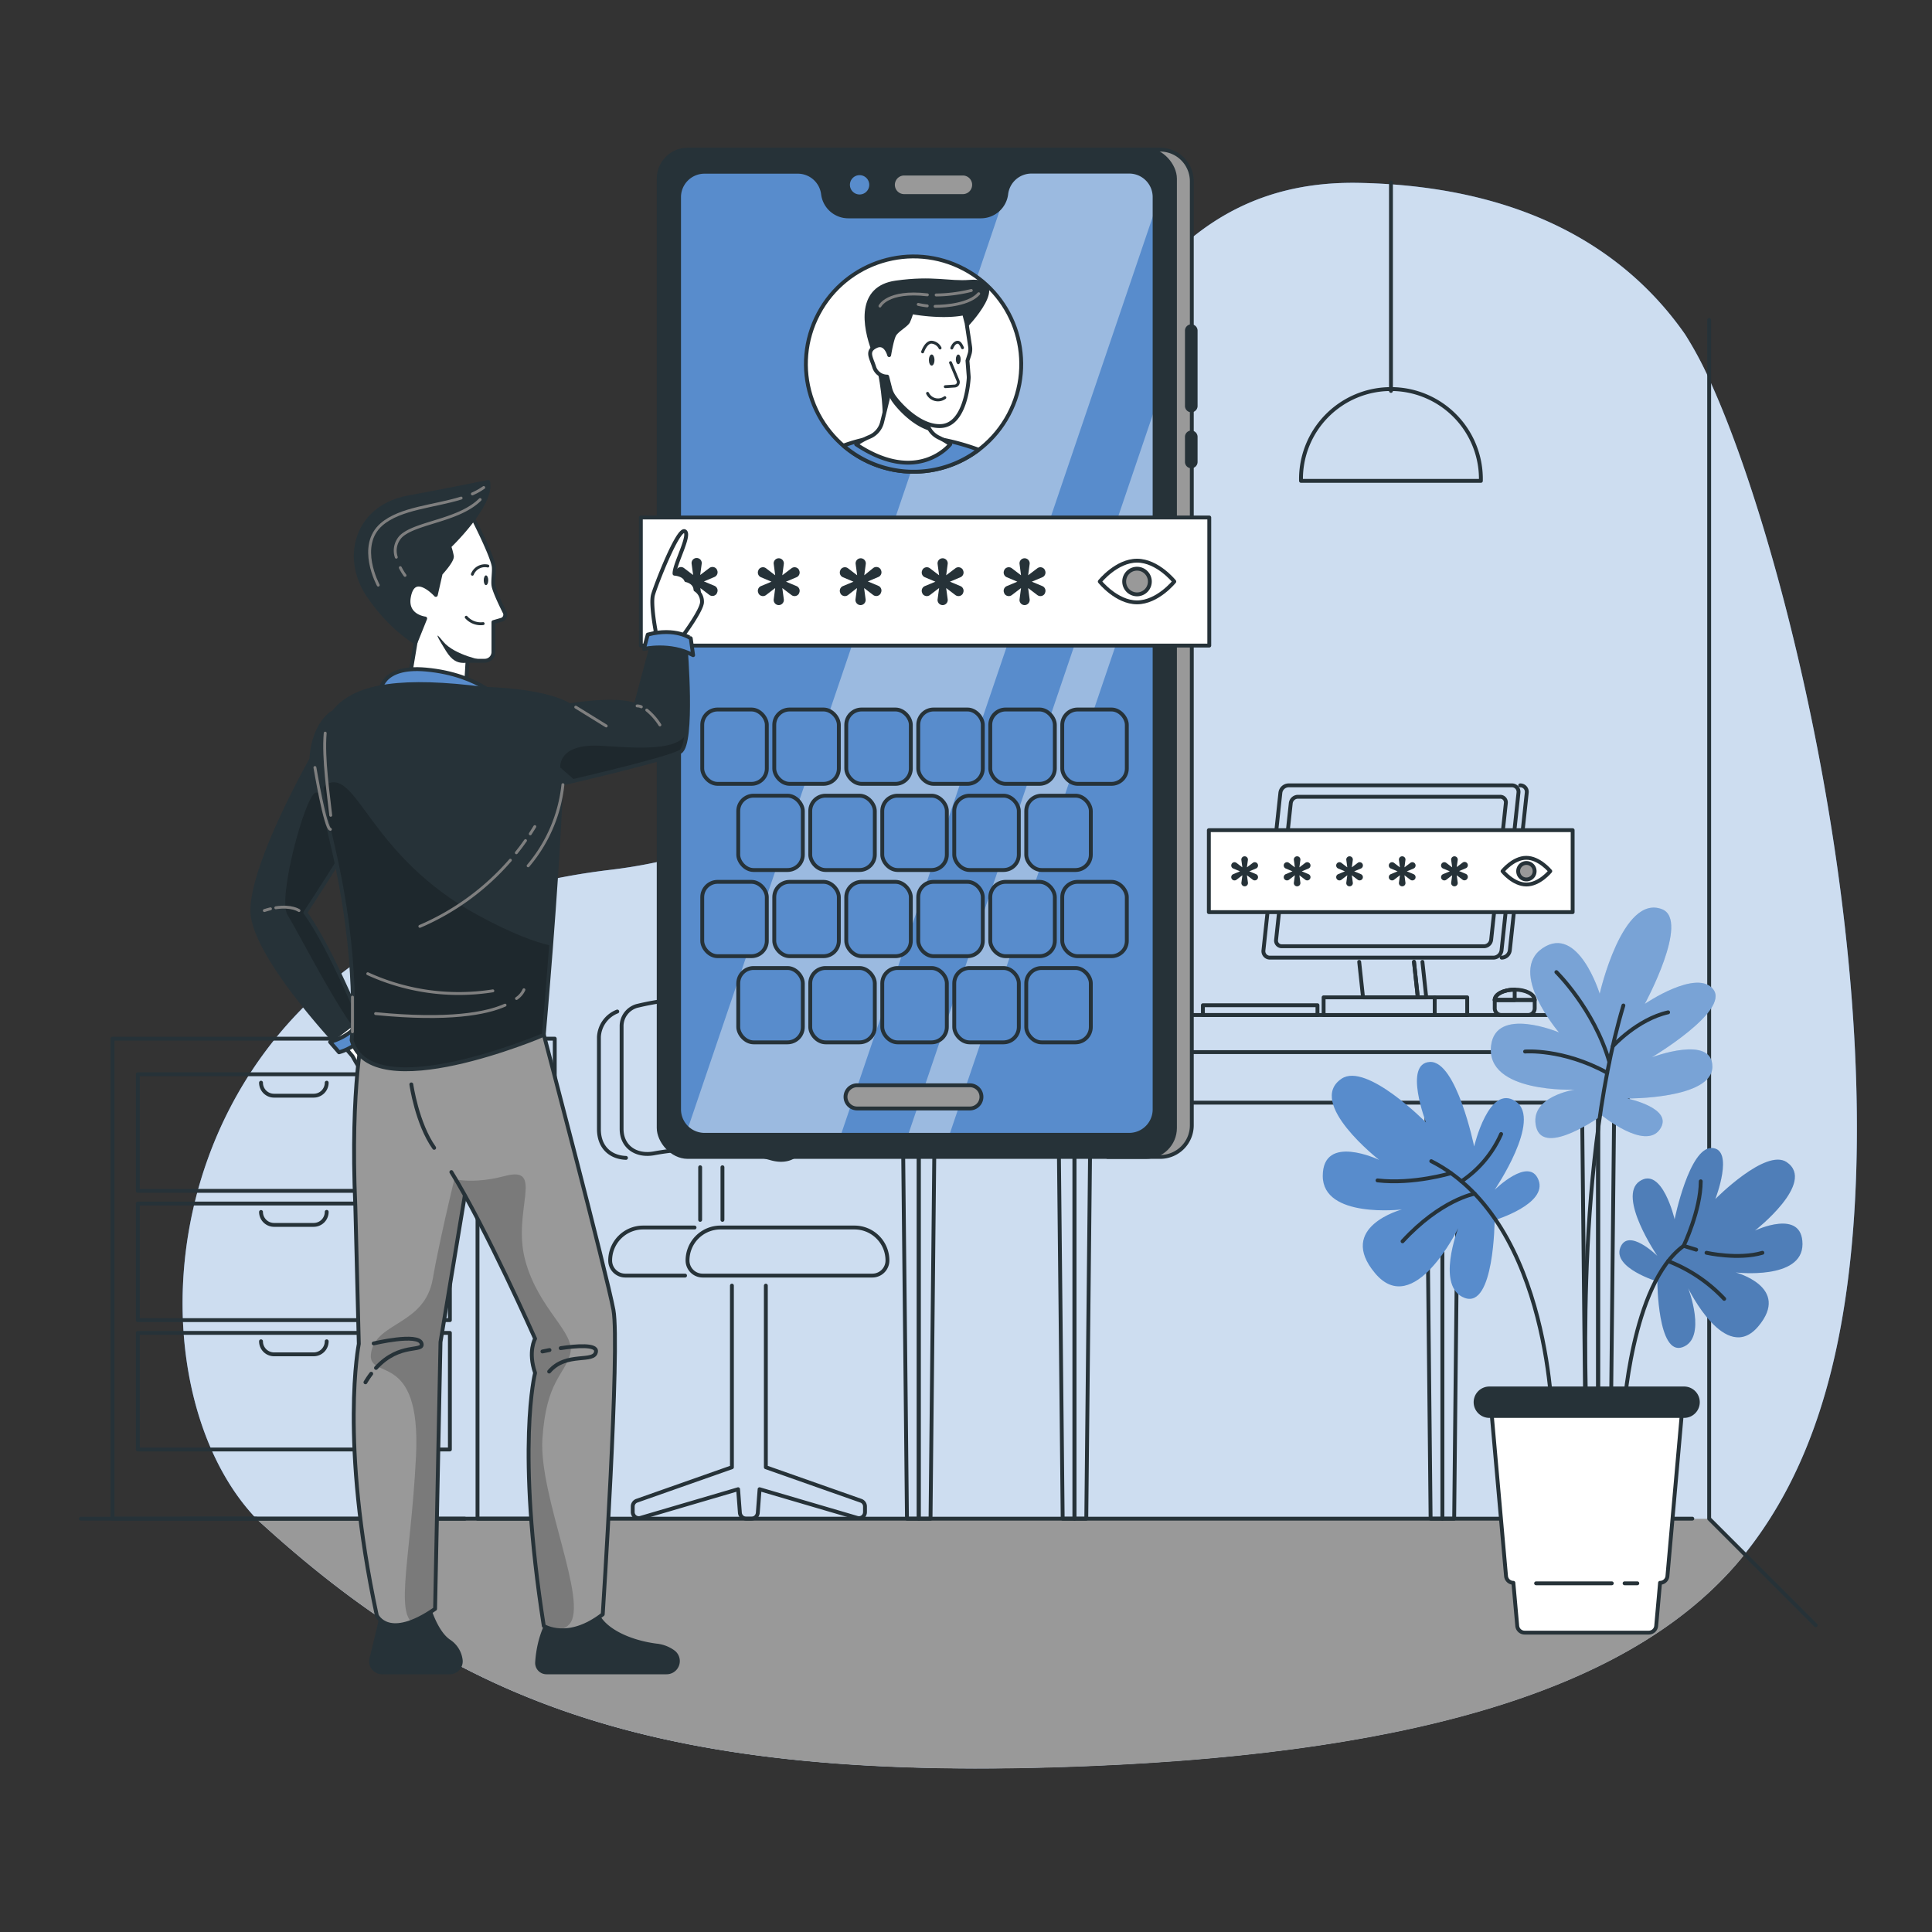 <svg xmlns="http://www.w3.org/2000/svg" xmlns:xlink="http://www.w3.org/1999/xlink" viewBox="0 0 500 500"><rect x="0" y="0" width="500" height="500" fill="#333333" stroke="none"/><defs><clipPath id="freepik--clip-path--inject-137"><path d="M436.91,333.41s9.66,19.95,18.15,9.83-5.86-13.93-5.86-13.93,17.28,2.05,17.28-7.32-12.3-3.52-12.3-3.52,16-12.46,8.2-17.72c-5.42-3.65-18.45,9.56-18.45,9.56s5-12.92-.87-13.21-9.67,18.45-9.67,18.45-3.22-13.82-9.07-9.84,4.6,19.32,4.6,19.32-7.53-7.44-9.58-2.16,9.58,8.78,9.58,8.78.08,19.32,6.52,17S436.91,333.41,436.91,333.41Z" style="fill:#588CCC"></path></clipPath><clipPath id="freepik--clip-path-2--inject-137"><path d="M407.55,282s-23.11,1-21.66-11.38c1.21-10.34,17.57-3.43,17.57-3.43s-13.42-15.65-4.2-21.83S414,257.18,414,257.18s5.88-26,16.19-21.85c7.18,2.92-4.51,24.47-4.51,24.47s13.59-9.27,17.75-3.7-15.94,17.53-15.94,17.53,15.72-5.95,15.67,2.44-22.05,8.22-22.05,8.22,12.29,2.51,8.45,8-15-3.63-15-3.63-15.05,10.89-17,3S407.55,282,407.55,282Z" style="fill:#588CCC"></path></clipPath><clipPath id="freepik--clip-path-3--inject-137"><path d="M260.41,50.2h0A6.59,6.59,0,0,1,253.88,56H219.54A6.58,6.58,0,0,1,213,50.2h0a6.58,6.58,0,0,0-6.53-5.75H182.32A6.58,6.58,0,0,0,175.74,51V287.11a6.59,6.59,0,0,0,6.58,6.58H292.23a6.58,6.58,0,0,0,6.58-6.58V51a6.57,6.57,0,0,0-6.58-6.58H266.94A6.58,6.58,0,0,0,260.41,50.2Z" style="fill:#588CCC;stroke:#263238;stroke-linecap:round;stroke-linejoin:round"></path></clipPath><clipPath id="freepik--clip-path-4--inject-137"><path d="M228.28,109.29,230.81,99l7,2.12,2.11,8.38a5.64,5.64,0,0,0,3,3.72,17.76,17.76,0,0,1,3,1.77s-8.34,10.69-24.35,0a16.36,16.36,0,0,1,3.42-1.91A5.52,5.52,0,0,0,228.28,109.29Z" style="fill:#fff;stroke:#263238;stroke-linecap:round;stroke-linejoin:round"></path></clipPath><clipPath id="freepik--clip-path-5--inject-137"><path d="M94.09,211.42c2-4.86-2.89-19.56-5.08-25.59a2.27,2.27,0,0,0-3.65-.91c-2,1.77-4.39,5.21-4.79,11.59,0,0-15.26,26.87-15.26,39.13,0,11.49,22.72,35.42,22.72,35.42a10.61,10.61,0,0,0,6.06-4.86s-8.49-21-15.08-30C79,236.21,91.84,216.8,94.09,211.42Z" style="fill:#263238;stroke:#263238;stroke-linecap:round;stroke-linejoin:round"></path></clipPath><clipPath id="freepik--clip-path-6--inject-137"><path d="M94.09,266.2s-3.52,14.56-2.13,46l.9,35.6s-5.06,25,4.65,70.26c0,0,3,6.7,15.09-1.68L114,347.33l12.65-76.27Z" style="fill:#999;stroke:#263238;stroke-linecap:round;stroke-linejoin:round"></path></clipPath><clipPath id="freepik--clip-path-7--inject-137"><path d="M116.81,303.33c9,14.53,21.67,43.12,21.67,43.12s-1.91,3.31,0,8.86c0,0-5,19.31,2.25,65.48,0,0,6.24,4,15.26-3,0,0,4.5-69.4,2.77-78.76s-18-71.18-18-71.18H105" style="fill:#999;stroke:#263238;stroke-linecap:round;stroke-linejoin:round"></path></clipPath><clipPath id="freepik--clip-path-8--inject-137"><path d="M121.55,177.83c8.93,1,24.5,3.15,23.57,27.16s-4.39,62.84-4.39,62.84S96.07,286.91,91,269.21c0,0,2.32-20-5.08-51.13S81.87,173.5,121.55,177.83Z" style="fill:#263238;stroke:#263238;stroke-linecap:round;stroke-linejoin:round"></path></clipPath><clipPath id="freepik--clip-path-9--inject-137"><path d="M125,178.27s15.47.1,22.4,4.26c0,0,12.25-2.08,17.11,0l4.39-16.41s5.78-2.78,8.55,1.38c0,0,2.08,25-1.38,27.05s-30.94,8.32-30.94,8.32S127.58,197.59,125,178.27Z" style="fill:#263238;stroke:#263238;stroke-linecap:round;stroke-linejoin:round"></path></clipPath></defs><g id="freepik--background-simple--inject-137"><path d="M442.33,98.13a92.74,92.74,0,0,0-6.25-11.63l0,0a.1.1,0,0,0,0,0c-13.7-19.62-38.69-38.23-84.26-39.17-97.88-2-69.46,162.88-193.85,177.78C39.73,239.19,29.12,354,66.31,393c52,47.71,103.49,68.7,215.91,64,86.11-3.57,142.11-20.77,169.35-54.87,17.08-21.39,25.27-49.35,28-83.74C485.86,238.63,461,138.56,442.33,98.13Z" style="fill:#588CCC"></path><path d="M442.33,98.13a92.74,92.74,0,0,0-6.25-11.63l0,0a.1.1,0,0,0,0,0c-13.7-19.62-38.69-38.23-84.26-39.17-97.88-2-69.46,162.88-193.85,177.78C39.73,239.19,29.12,354,66.31,393c52,47.71,103.49,68.7,215.91,64,86.11-3.57,142.11-20.77,169.35-54.87,17.08-21.39,25.27-49.35,28-83.74C485.86,238.63,461,138.56,442.33,98.13Z" style="fill:#fff;opacity:0.7"></path></g><g id="freepik--Shadow--inject-137"><path d="M451.57,402.2c-27.24,34.1-83.24,51.3-169.35,54.87-112.42,4.66-163.87-16.33-215.91-64h376Z" style="fill:#999"></path></g><g id="freepik--Room--inject-137"><line x1="20.93" y1="393.03" x2="437.97" y2="393.03" style="fill:none;stroke:#263238;stroke-linecap:round;stroke-linejoin:round"></line><polyline points="442.33 82.8 442.33 393.03 469.9 420.6" style="fill:none;stroke:#263238;stroke-linecap:round;stroke-linejoin:round"></polyline><g id="freepik--Lamp--inject-137"><line x1="359.98" y1="101.17" x2="359.98" y2="47.23" style="fill:none;stroke:#263238;stroke-linecap:round;stroke-linejoin:round"></line><path d="M336.7,124.45a23.28,23.28,0,1,1,46.55,0Z" style="fill:none;stroke:#263238;stroke-linecap:round;stroke-linejoin:round"></path></g><line x1="66.31" y1="393.03" x2="47.25" y2="393.03" style="fill:none;stroke:#263238;stroke-linecap:round;stroke-linejoin:round"></line></g><g id="freepik--Shelf--inject-137"><rect x="123.58" y="268.8" width="19.99" height="124.24" style="fill:none;stroke:#263238;stroke-linecap:round;stroke-linejoin:round"></rect><rect x="35.66" y="278.02" width="80.77" height="30.17" style="fill:none;stroke:#263238;stroke-linecap:round;stroke-linejoin:round"></rect><rect x="35.66" y="311.48" width="80.77" height="30.17" style="fill:none;stroke:#263238;stroke-linecap:round;stroke-linejoin:round"></rect><rect x="35.66" y="344.95" width="80.77" height="30.17" style="fill:none;stroke:#263238;stroke-linecap:round;stroke-linejoin:round"></rect><path d="M67.55,280.2a3.36,3.36,0,0,0,3.36,3.36H81.18a3.36,3.36,0,0,0,3.37-3.36" style="fill:none;stroke:#263238;stroke-linecap:round;stroke-linejoin:round"></path><path d="M67.55,313.66A3.37,3.37,0,0,0,70.91,317H81.18a3.37,3.37,0,0,0,3.37-3.37" style="fill:none;stroke:#263238;stroke-linecap:round;stroke-linejoin:round"></path><path d="M67.55,347.13a3.37,3.37,0,0,0,3.36,3.37H81.18a3.37,3.37,0,0,0,3.37-3.37" style="fill:none;stroke:#263238;stroke-linecap:round;stroke-linejoin:round"></path><polyline points="120.31 393.04 29.12 393.04 29.12 268.8 120.31 268.8" style="fill:none;stroke:#263238;stroke-linecap:round;stroke-linejoin:round"></polyline></g><g id="freepik--Chair--inject-137"><path d="M198.2,332.72v47l24.61,8.67a1.57,1.57,0,0,1,1.05,1.48v1.46a1.56,1.56,0,0,1-2,1.5l-25.28-7.42-.46,6.07a1.66,1.66,0,0,1-1.67,1.55h-1.3a1.68,1.68,0,0,1-1.67-1.55l-.46-6.07-25.27,7.42a1.57,1.57,0,0,1-2-1.5v-1.46a1.57,1.57,0,0,1,1.05-1.48l24.62-8.67v-47" style="fill:none;stroke:#263238;stroke-linecap:round;stroke-linejoin:round"></path><line x1="186.97" y1="315.7" x2="186.97" y2="302.08" style="fill:none;stroke:#263238;stroke-linecap:round;stroke-linejoin:round"></line><line x1="181.2" y1="302.08" x2="181.2" y2="315.7" style="fill:none;stroke:#263238;stroke-linecap:round;stroke-linejoin:round"></line><path d="M162,299.66c-4.1-.16-7-2.82-7-7.42V268.39a7.46,7.46,0,0,1,4.75-6.61" style="fill:none;stroke:#263238;stroke-linecap:round;stroke-linejoin:round"></path><path d="M160.87,265.37v26.77c0,4.62,3.69,7.17,8.34,6.35a68.13,68.13,0,0,1,30.52,1.34c4.58,1.24,8.18-1,8.18-5.6V267.46a6.13,6.13,0,0,0-3.83-5.38,70.57,70.57,0,0,0-39.3-1.73A5.46,5.46,0,0,0,160.87,265.37Z" style="fill:none;stroke:#263238;stroke-linecap:round;stroke-linejoin:round"></path><path d="M179.75,317.68h-13.3a8.53,8.53,0,0,0-8.54,8.53h0a3.91,3.91,0,0,0,3.91,3.91h15.47" style="fill:none;stroke:#263238;stroke-linecap:round;stroke-linejoin:round"></path><path d="M181.84,330.12h43.92a3.91,3.91,0,0,0,3.91-3.91h0a8.53,8.53,0,0,0-8.54-8.53H186.47a8.53,8.53,0,0,0-8.54,8.53h0A3.91,3.91,0,0,0,181.84,330.12Z" style="fill:none;stroke:#263238;stroke-linecap:round;stroke-linejoin:round"></path></g><g id="freepik--Desk--inject-137"><path d="M388.63,247.84a2.17,2.17,0,0,0,2.11-1.91l4.38-40.77a1.68,1.68,0,0,0-1.7-1.91" style="fill:none;stroke:#263238;stroke-linecap:round;stroke-linejoin:round"></path><rect x="280.3" y="272.27" width="140.94" height="13.08" transform="translate(701.54 557.63) rotate(180)" style="fill:none;stroke:#263238;stroke-linecap:round;stroke-linejoin:round"></rect><polyline points="230.13 272.27 230.13 285.35 278.12 285.35" style="fill:none;stroke:#263238;stroke-linecap:round;stroke-linejoin:round"></polyline><polyline points="425.77 270.87 425.77 262.69 288.34 262.69" style="fill:none;stroke:#263238;stroke-linecap:round;stroke-linejoin:round"></polyline><rect x="225.6" y="262.69" width="60.56" height="8.18" transform="translate(511.75 533.57) rotate(180)" style="fill:none;stroke:#263238;stroke-linecap:round;stroke-linejoin:round"></rect><polyline points="413.59 287.54 413.59 393.03 416.64 393.03 417.74 287.54" style="fill:none;stroke:#263238;stroke-linecap:round;stroke-linejoin:round"></polyline><polyline points="409.45 287.54 410.54 393.03 413.59 393.03 413.59 287.54" style="fill:none;stroke:#263238;stroke-linecap:round;stroke-linejoin:round"></polyline><polyline points="373.29 287.54 373.29 393.03 376.34 393.03 377.43 287.54" style="fill:none;stroke:#263238;stroke-linecap:round;stroke-linejoin:round"></polyline><polyline points="369.15 287.54 370.24 393.03 373.29 393.03 373.29 287.54" style="fill:none;stroke:#263238;stroke-linecap:round;stroke-linejoin:round"></polyline><polyline points="278.07 287.54 278.07 393.03 281.13 393.03 282.22 287.54" style="fill:none;stroke:#263238;stroke-linecap:round;stroke-linejoin:round"></polyline><polyline points="273.93 287.54 275.02 393.03 278.07 393.03 278.07 287.54" style="fill:none;stroke:#263238;stroke-linecap:round;stroke-linejoin:round"></polyline><polyline points="237.77 287.54 237.77 393.03 240.82 393.03 241.91 287.54" style="fill:none;stroke:#263238;stroke-linecap:round;stroke-linejoin:round"></polyline><polyline points="233.63 287.54 234.72 393.03 237.77 393.03 237.77 287.54" style="fill:none;stroke:#263238;stroke-linecap:round;stroke-linejoin:round"></polyline><rect x="311.31" y="260.15" width="29.65" height="2.54" style="fill:none;stroke:#263238;stroke-linecap:round;stroke-linejoin:round"></rect><path d="M388.56,258.79h6.88a1.73,1.73,0,0,1,1.73,1.73v2.18a0,0,0,0,1,0,0H386.83a0,0,0,0,1,0,0v-2.18A1.73,1.73,0,0,1,388.56,258.79Z" transform="translate(784.01 521.48) rotate(180)" style="fill:none;stroke:#263238;stroke-linecap:round;stroke-linejoin:round"></path><path d="M397.18,258.8c0-1.48-2.32-2.69-5.18-2.69s-5.17,1.21-5.17,2.69Z" style="fill:none;stroke:#263238;stroke-linecap:round;stroke-linejoin:round"></path><path d="M386.83,258.8c0-1.48,2.32-2.69,5.17-2.69v2.69Z" style="fill:none;stroke:#263238;stroke-linecap:round;stroke-linejoin:round"></path><path d="M386.48,247.84h-57.8a1.68,1.68,0,0,1-1.7-1.91l4.38-40.77a2.18,2.18,0,0,1,2.11-1.91h57.81a1.69,1.69,0,0,1,1.7,1.91l-4.38,40.77A2.17,2.17,0,0,1,386.48,247.84Z" style="fill:none;stroke:#263238;stroke-linecap:round;stroke-linejoin:round"></path><polyline points="365.94 248.93 366.93 258.11 369.11 258.11 368.12 248.93" style="fill:none;stroke:#263238;stroke-linecap:round;stroke-linejoin:round"></polyline><polyline points="351.76 248.93 352.75 258.11 366.93 258.11 365.94 248.93" style="fill:none;stroke:#263238;stroke-linecap:round;stroke-linejoin:round"></polyline><path d="M384.07,244.89H331.73a1.46,1.46,0,0,1-1.48-1.66l3.8-35.37a1.89,1.89,0,0,1,1.84-1.66h52.34a1.46,1.46,0,0,1,1.48,1.66l-3.8,35.37A1.89,1.89,0,0,1,384.07,244.89Z" style="fill:none;stroke:#263238;stroke-linecap:round;stroke-linejoin:round"></path><rect x="342.55" y="258.11" width="28.75" height="4.59" style="fill:none;stroke:#263238;stroke-linecap:round;stroke-linejoin:round"></rect><rect x="371.3" y="258.11" width="8.41" height="4.59" style="fill:none;stroke:#263238;stroke-linecap:round;stroke-linejoin:round"></rect><rect x="312.85" y="214.85" width="94.15" height="21.21" style="fill:#fff;stroke:#263238;stroke-linecap:round;stroke-linejoin:round"></rect><path d="M324.23,227.68l-1.52-1.16.25,1.86a.85.85,0,0,1-.84,1h0a.85.85,0,0,1-.84-1l.25-1.86L320,227.68a.85.85,0,0,1-1.24-.25l0,0a.84.84,0,0,1,.4-1.2l1.75-.73-1.75-.73a.85.85,0,0,1-.4-1.21l0,0a.84.84,0,0,1,1.24-.25l1.52,1.16-.25-1.86a.85.85,0,0,1,.84-1h0a.85.85,0,0,1,.84,1l-.25,1.86,1.52-1.16a.84.84,0,0,1,1.24.25l0,0a.85.85,0,0,1-.4,1.21l-1.75.73,1.75.73a.84.84,0,0,1,.4,1.2l0,0A.85.85,0,0,1,324.23,227.68Z" style="fill:#263238"></path><path d="M337.8,227.68l-1.52-1.16.25,1.86a.85.85,0,0,1-.84,1h0a.84.84,0,0,1-.83-1l.25-1.86-1.52,1.16a.86.86,0,0,1-1.25-.25l0,0a.85.85,0,0,1,.41-1.2l1.74-.73-1.74-.73a.86.86,0,0,1-.41-1.21l0,0a.85.85,0,0,1,1.25-.25l1.52,1.16-.25-1.86a.84.84,0,0,1,.83-1h0a.85.85,0,0,1,.84,1l-.25,1.86,1.52-1.16a.84.84,0,0,1,1.24.25l0,0a.85.85,0,0,1-.4,1.21l-1.74.73,1.74.73a.84.84,0,0,1,.4,1.2l0,0A.85.85,0,0,1,337.8,227.68Z" style="fill:#263238"></path><path d="M351.37,227.68l-1.52-1.16.25,1.86a.84.84,0,0,1-.83,1h0a.84.84,0,0,1-.84-1l.25-1.86-1.52,1.16a.85.85,0,0,1-1.24-.25l0,0a.84.84,0,0,1,.4-1.2l1.74-.73-1.74-.73a.85.85,0,0,1-.4-1.21l0,0a.84.84,0,0,1,1.24-.25l1.52,1.16-.25-1.86a.84.84,0,0,1,.84-1h0a.84.84,0,0,1,.83,1l-.25,1.86,1.52-1.16a.84.84,0,0,1,1.24.25l0,0a.86.86,0,0,1-.41,1.21l-1.74.73,1.74.73a.84.84,0,0,1,.4,1.2l0,0A.85.85,0,0,1,351.37,227.68Z" style="fill:#263238"></path><path d="M365,227.68l-1.53-1.16.25,1.86a.84.84,0,0,1-.83,1h0a.85.85,0,0,1-.84-1l.25-1.86-1.52,1.16a.85.85,0,0,1-1.24-.25l0,0a.84.84,0,0,1,.4-1.2l1.75-.73-1.75-.73a.85.85,0,0,1-.4-1.21l0,0a.84.84,0,0,1,1.24-.25l1.52,1.16-.25-1.86a.85.85,0,0,1,.84-1h0a.84.84,0,0,1,.83,1l-.25,1.86,1.53-1.16a.84.84,0,0,1,1.24.25l0,0a.86.86,0,0,1-.4,1.21l-1.75.73,1.74.73a.85.85,0,0,1,.41,1.2l0,0A.85.85,0,0,1,365,227.68Z" style="fill:#263238"></path><path d="M378.52,227.68,377,226.52l.25,1.86a.85.85,0,0,1-.84,1h0a.85.85,0,0,1-.84-1l.25-1.86-1.52,1.16a.85.85,0,0,1-1.24-.25l0,0a.84.84,0,0,1,.4-1.2l1.75-.73-1.75-.73a.85.85,0,0,1-.4-1.21l0,0a.84.84,0,0,1,1.24-.25l1.52,1.16-.25-1.86a.85.85,0,0,1,.84-1h0a.85.85,0,0,1,.84,1L377,224.4l1.52-1.16a.84.84,0,0,1,1.24.25l0,0a.85.85,0,0,1-.4,1.21l-1.75.73,1.75.73a.84.84,0,0,1,.4,1.2l0,0A.85.85,0,0,1,378.52,227.68Z" style="fill:#263238"></path><path d="M401.21,225.46s-2.77,3.45-6.18,3.45-6.17-3.45-6.17-3.45S391.62,222,395,222,401.21,225.46,401.21,225.46Z" style="fill:#fff;stroke:#263238;stroke-linecap:round;stroke-linejoin:round"></path><path d="M397.16,225.46a2.13,2.13,0,1,1-2.13-2.12A2.12,2.12,0,0,1,397.16,225.46Z" style="fill:#999;stroke:#263238;stroke-linecap:round;stroke-linejoin:round"></path></g><g id="freepik--Plant--inject-137"><path d="M377.38,317.86s-11.45,23.65-21.51,11.65,6.94-16.5,6.94-16.5-20.48,2.42-20.48-8.68,14.58-4.16,14.58-4.16-18.94-14.77-9.72-21c6.42-4.34,21.86,11.33,21.86,11.33s-5.9-15.32,1-15.67,11.46,21.87,11.46,21.87,3.81-16.37,10.75-11.66-5.45,22.89-5.45,22.89,8.92-8.81,11.35-2.56-11.35,10.41-11.35,10.41-.1,22.91-7.73,20.13S377.38,317.86,377.38,317.86Z" style="fill:#588CCC"></path><path d="M401.79,369.22s0-52.74-31.38-68.71" style="fill:none;stroke:#263238;stroke-linecap:round;stroke-linejoin:round"></path><path d="M381.63,308.93s-8.76,1.56-18.65,12.32" style="fill:none;stroke:#263238;stroke-linecap:round;stroke-linejoin:round"></path><path d="M375.5,303.61s-9.66,2.95-19,1.88" style="fill:none;stroke:#263238;stroke-linecap:round;stroke-linejoin:round"></path><path d="M378.22,305.72a28.68,28.68,0,0,0,10.27-12.23" style="fill:none;stroke:#263238;stroke-linecap:round;stroke-linejoin:round"></path><path d="M436.91,333.41s9.66,19.95,18.15,9.83-5.86-13.93-5.86-13.93,17.28,2.05,17.28-7.32-12.3-3.52-12.3-3.52,16-12.46,8.2-17.72c-5.42-3.65-18.45,9.56-18.45,9.56s5-12.92-.87-13.21-9.67,18.45-9.67,18.45-3.22-13.82-9.07-9.84,4.6,19.32,4.6,19.32-7.53-7.44-9.58-2.16,9.58,8.78,9.58,8.78.08,19.32,6.52,17S436.91,333.41,436.91,333.41Z" style="fill:#588CCC"></path><g style="clip-path:url(#freepik--clip-path--inject-137)"><path d="M436.91,333.41s9.66,19.95,18.15,9.83-5.86-13.93-5.86-13.93,17.28,2.05,17.28-7.32-12.3-3.52-12.3-3.52,16-12.46,8.2-17.72c-5.42-3.65-18.45,9.56-18.45,9.56s5-12.92-.87-13.21-9.67,18.45-9.67,18.45-3.22-13.82-9.07-9.84,4.6,19.32,4.6,19.32-7.53-7.44-9.58-2.16,9.58,8.78,9.58,8.78.08,19.32,6.52,17S436.91,333.41,436.91,333.41Z" style="opacity:0.1"></path></g><path d="M435.74,322.42h0c-13.65,9.85-15.6,44-15.6,44" style="fill:none;stroke:#263238;stroke-linecap:round;stroke-linejoin:round"></path><path d="M431.71,326.38a39.29,39.29,0,0,1,14.51,9.76" style="fill:none;stroke:#263238;stroke-linecap:round;stroke-linejoin:round"></path><path d="M440.15,305.72c0,7.46-4.42,16.7-4.42,16.7l3.24,1" style="fill:none;stroke:#263238;stroke-linecap:round;stroke-linejoin:round"></path><path d="M441.64,324.22s8.23,1.84,14.47,0" style="fill:none;stroke:#263238;stroke-linecap:round;stroke-linejoin:round"></path><path d="M407.55,282s-23.11,1-21.66-11.38c1.21-10.34,17.57-3.43,17.57-3.43s-13.42-15.65-4.2-21.83S414,257.18,414,257.18s5.88-26,16.19-21.85c7.18,2.92-4.51,24.47-4.51,24.47s13.59-9.27,17.75-3.7-15.94,17.53-15.94,17.53,15.72-5.95,15.67,2.44-22.05,8.22-22.05,8.22,12.29,2.51,8.45,8-15-3.63-15-3.63-15.05,10.89-17,3S407.55,282,407.55,282Z" style="fill:#588CCC"></path><g style="clip-path:url(#freepik--clip-path-2--inject-137)"><path d="M407.55,282s-23.11,1-21.66-11.38c1.21-10.34,17.57-3.43,17.57-3.43s-13.42-15.65-4.2-21.83S414,257.18,414,257.18s5.88-26,16.19-21.85c7.18,2.92-4.51,24.47-4.51,24.47s13.59-9.27,17.75-3.7-15.94,17.53-15.94,17.53,15.72-5.95,15.67,2.44-22.05,8.22-22.05,8.22,12.29,2.51,8.45,8-15-3.63-15-3.63-15.05,10.89-17,3S407.55,282,407.55,282Z" style="fill:#fff;opacity:0.2"></path></g><path d="M410.74,369.22s-3.69-65.28,9.39-109" style="fill:none;stroke:#263238;stroke-linecap:round;stroke-linejoin:round"></path><path d="M394.69,272.14s9.74-.82,21.25,5.5" style="fill:none;stroke:#263238;stroke-linecap:round;stroke-linejoin:round"></path><path d="M402.79,251.58s9.74,9.54,13.71,23.25" style="fill:none;stroke:#263238;stroke-linecap:round;stroke-linejoin:round"></path><path d="M417.37,270.79s6.33-7,14.34-8.8" style="fill:none;stroke:#263238;stroke-linecap:round;stroke-linejoin:round"></path><path d="M435.53,362.76H385.76l4,45.13a1.91,1.91,0,0,0,1.9,1.74h0l1,11.15a1.92,1.92,0,0,0,1.91,1.74h32.15a1.91,1.91,0,0,0,1.9-1.74l1-11.15h0a1.92,1.92,0,0,0,1.91-1.74Z" style="fill:#fff;stroke:#263238;stroke-linecap:round;stroke-linejoin:round"></path><path d="M435.85,366.45H385.44a3.57,3.57,0,0,1-3.56-3.56h0a3.57,3.57,0,0,1,3.56-3.56h50.41a3.56,3.56,0,0,1,3.55,3.56h0A3.56,3.56,0,0,1,435.85,366.45Z" style="fill:#263238;stroke:#263238;stroke-linecap:round;stroke-linejoin:round"></path><line x1="420.44" y1="409.76" x2="423.74" y2="409.76" style="fill:none;stroke:#263238;stroke-linecap:round;stroke-linejoin:round"></line><line x1="397.54" y1="409.76" x2="417.13" y2="409.76" style="fill:none;stroke:#263238;stroke-linecap:round;stroke-linejoin:round"></line></g><g id="freepik--Device--inject-137"><path d="M300.26,38.73H286.63V299.41h13.63a8.19,8.19,0,0,0,8.18-8.19V46.92A8.19,8.19,0,0,0,300.26,38.73Z" style="fill:#999;stroke:#263238;stroke-linecap:round;stroke-linejoin:round"></path><rect x="170.47" y="38.73" width="133.61" height="260.68" rx="7.5" style="fill:#263238;stroke:#263238;stroke-linecap:round;stroke-linejoin:round"></rect><path d="M260.41,50.2h0A6.59,6.59,0,0,1,253.88,56H219.54A6.58,6.58,0,0,1,213,50.2h0a6.58,6.58,0,0,0-6.53-5.75H182.32A6.58,6.58,0,0,0,175.74,51V287.11a6.59,6.59,0,0,0,6.58,6.58H292.23a6.58,6.58,0,0,0,6.58-6.58V51a6.57,6.57,0,0,0-6.58-6.58H266.94A6.58,6.58,0,0,0,260.41,50.2Z" style="fill:#588CCC"></path><g style="clip-path:url(#freepik--clip-path-3--inject-137)"><polygon points="211.99 310.27 171.83 310.27 268.64 25.27 308.8 25.27 211.99 310.27" style="fill:#fff;opacity:0.4"></polygon><polygon points="240.07 310.27 229.39 310.27 326.21 25.27 336.89 25.27 240.07 310.27" style="fill:#fff;opacity:0.4"></polygon></g><path d="M260.41,50.2h0A6.59,6.59,0,0,1,253.88,56H219.54A6.58,6.58,0,0,1,213,50.2h0a6.58,6.58,0,0,0-6.53-5.75H182.32A6.58,6.58,0,0,0,175.74,51V287.11a6.59,6.59,0,0,0,6.58,6.58H292.23a6.58,6.58,0,0,0,6.58-6.58V51a6.57,6.57,0,0,0-6.58-6.58H266.94A6.58,6.58,0,0,0,260.41,50.2Z" style="fill:none;stroke:#263238;stroke-linecap:round;stroke-linejoin:round"></path><path d="M225.46,47.83a3,3,0,1,1-3-3A3,3,0,0,1,225.46,47.83Z" style="fill:#588CCC;stroke:#263238;stroke-linecap:round;stroke-linejoin:round"></path><path d="M249.18,44.92H234a2.91,2.91,0,0,0,0,5.82h15.18a2.91,2.91,0,0,0,0-5.82Z" style="fill:#999;stroke:#263238;stroke-linecap:round;stroke-linejoin:round"></path><path d="M251,280.87H221.82a3,3,0,1,0,0,6H251a3,3,0,1,0,0-6Z" style="fill:#999;stroke:#263238;stroke-linecap:round;stroke-linejoin:round"></path><path d="M309.93,105.07V85.57a1.63,1.63,0,0,0-3.26,0v19.5a1.63,1.63,0,0,0,3.26,0Z" style="fill:#263238"></path><path d="M309.93,119.55v-6.49a1.63,1.63,0,0,0-3.26,0v6.49a1.63,1.63,0,1,0,3.26,0Z" style="fill:#263238"></path><rect x="165.85" y="133.93" width="147.11" height="33.14" style="fill:#fff;stroke:#263238;stroke-linecap:round;stroke-linejoin:round"></rect><path d="M183.63,154l-2.38-1.81.39,2.91a1.32,1.32,0,0,1-1.3,1.5h0a1.32,1.32,0,0,1-1.31-1.5l.39-2.91L177,154a1.32,1.32,0,0,1-1.94-.38l0-.06a1.32,1.32,0,0,1,.63-1.88l2.73-1.14-2.73-1.15a1.32,1.32,0,0,1-.63-1.88l0-.05A1.32,1.32,0,0,1,177,147l2.38,1.81-.39-2.91a1.31,1.31,0,0,1,1.31-1.49h0a1.31,1.31,0,0,1,1.3,1.49l-.39,2.91,2.38-1.81a1.32,1.32,0,0,1,1.94.39l0,.05a1.32,1.32,0,0,1-.63,1.88l-2.73,1.15,2.73,1.14a1.32,1.32,0,0,1,.63,1.88l0,.06A1.32,1.32,0,0,1,183.63,154Z" style="fill:#263238"></path><path d="M204.84,154l-2.38-1.81.39,2.91a1.33,1.33,0,0,1-1.31,1.5h0a1.32,1.32,0,0,1-1.3-1.5l.38-2.91L198.25,154a1.32,1.32,0,0,1-1.94-.38l0-.06a1.32,1.32,0,0,1,.63-1.88l2.72-1.14-2.72-1.15a1.32,1.32,0,0,1-.63-1.88l0-.05a1.32,1.32,0,0,1,1.94-.39l2.37,1.81-.38-2.91a1.31,1.31,0,0,1,1.3-1.49h0a1.32,1.32,0,0,1,1.31,1.49l-.39,2.91,2.38-1.81a1.31,1.31,0,0,1,1.93.39l0,.05a1.32,1.32,0,0,1-.63,1.88l-2.73,1.15,2.73,1.14a1.32,1.32,0,0,1,.63,1.88l0,.06A1.31,1.31,0,0,1,204.84,154Z" style="fill:#263238"></path><path d="M226,154l-2.37-1.81.39,2.91a1.33,1.33,0,0,1-1.31,1.5h0a1.33,1.33,0,0,1-1.31-1.5l.39-2.91L219.46,154a1.32,1.32,0,0,1-1.94-.38l0-.06a1.32,1.32,0,0,1,.63-1.88l2.73-1.14-2.73-1.15a1.32,1.32,0,0,1-.63-1.88l0-.05a1.32,1.32,0,0,1,1.94-.39l2.37,1.81-.39-2.91a1.32,1.32,0,0,1,1.31-1.49h0a1.32,1.32,0,0,1,1.31,1.49l-.39,2.91L226,147a1.32,1.32,0,0,1,1.94.39l0,.05a1.31,1.31,0,0,1-.62,1.88l-2.73,1.15,2.72,1.14a1.32,1.32,0,0,1,.63,1.88l0,.06A1.32,1.32,0,0,1,226,154Z" style="fill:#263238"></path><path d="M247.25,154l-2.38-1.81.39,2.91a1.32,1.32,0,0,1-1.3,1.5h0a1.32,1.32,0,0,1-1.31-1.5l.39-2.91L240.66,154a1.32,1.32,0,0,1-1.94-.38l0-.06a1.32,1.32,0,0,1,.63-1.88l2.73-1.14-2.73-1.15a1.32,1.32,0,0,1-.63-1.88l0-.05a1.32,1.32,0,0,1,1.94-.39l2.38,1.81-.39-2.91a1.31,1.31,0,0,1,1.31-1.49h0a1.31,1.31,0,0,1,1.3,1.49l-.39,2.91,2.38-1.81a1.32,1.32,0,0,1,1.94.39l0,.05a1.32,1.32,0,0,1-.63,1.88l-2.72,1.15,2.72,1.14a1.32,1.32,0,0,1,.63,1.88l0,.06A1.32,1.32,0,0,1,247.25,154Z" style="fill:#263238"></path><path d="M268.46,154l-2.38-1.81.39,2.91a1.33,1.33,0,0,1-1.31,1.5h0a1.32,1.32,0,0,1-1.3-1.5l.38-2.91L261.87,154a1.32,1.32,0,0,1-1.94-.38l0-.06a1.32,1.32,0,0,1,.63-1.88l2.72-1.14-2.72-1.15a1.32,1.32,0,0,1-.63-1.88l0-.05a1.32,1.32,0,0,1,1.94-.39l2.37,1.81-.38-2.91a1.31,1.31,0,0,1,1.3-1.49h0a1.32,1.32,0,0,1,1.31,1.49l-.39,2.91,2.38-1.81a1.31,1.31,0,0,1,1.93.39l0,.05a1.32,1.32,0,0,1-.63,1.88l-2.73,1.15,2.73,1.14a1.32,1.32,0,0,1,.63,1.88l0,.06A1.31,1.31,0,0,1,268.46,154Z" style="fill:#263238"></path><path d="M303.91,150.5s-4.32,5.39-9.65,5.39-9.64-5.39-9.64-5.39,4.31-5.4,9.64-5.4S303.91,150.5,303.91,150.5Z" style="fill:#fff;stroke:#263238;stroke-linecap:round;stroke-linejoin:round"></path><path d="M297.58,150.5a3.32,3.32,0,1,1-3.32-3.32A3.32,3.32,0,0,1,297.58,150.5Z" style="fill:#999;stroke:#263238;stroke-linecap:round;stroke-linejoin:round"></path><rect x="181.74" y="183.62" width="16.71" height="19.24" rx="3.97" style="fill:#588CCC;stroke:#263238;stroke-linecap:round;stroke-linejoin:round"></rect><rect x="200.38" y="183.62" width="16.71" height="19.24" rx="3.97" style="fill:#588CCC;stroke:#263238;stroke-linecap:round;stroke-linejoin:round"></rect><rect x="219.01" y="183.62" width="16.71" height="19.24" rx="3.97" style="fill:#588CCC;stroke:#263238;stroke-linecap:round;stroke-linejoin:round"></rect><rect x="237.64" y="183.62" width="16.71" height="19.24" rx="3.97" style="fill:#588CCC;stroke:#263238;stroke-linecap:round;stroke-linejoin:round"></rect><rect x="256.28" y="183.62" width="16.71" height="19.24" rx="3.97" style="fill:#588CCC;stroke:#263238;stroke-linecap:round;stroke-linejoin:round"></rect><rect x="274.91" y="183.62" width="16.71" height="19.24" rx="3.97" style="fill:#588CCC;stroke:#263238;stroke-linecap:round;stroke-linejoin:round"></rect><rect x="191.06" y="205.92" width="16.71" height="19.24" rx="3.97" style="fill:#588CCC;stroke:#263238;stroke-linecap:round;stroke-linejoin:round"></rect><rect x="209.69" y="205.92" width="16.71" height="19.24" rx="3.97" style="fill:#588CCC;stroke:#263238;stroke-linecap:round;stroke-linejoin:round"></rect><rect x="228.33" y="205.92" width="16.71" height="19.24" rx="3.97" style="fill:#588CCC;stroke:#263238;stroke-linecap:round;stroke-linejoin:round"></rect><rect x="246.96" y="205.92" width="16.71" height="19.24" rx="3.97" style="fill:#588CCC;stroke:#263238;stroke-linecap:round;stroke-linejoin:round"></rect><rect x="265.59" y="205.92" width="16.71" height="19.24" rx="3.97" style="fill:#588CCC;stroke:#263238;stroke-linecap:round;stroke-linejoin:round"></rect><rect x="181.74" y="228.22" width="16.71" height="19.24" rx="3.97" style="fill:#588CCC;stroke:#263238;stroke-linecap:round;stroke-linejoin:round"></rect><rect x="200.38" y="228.22" width="16.71" height="19.24" rx="3.97" style="fill:#588CCC;stroke:#263238;stroke-linecap:round;stroke-linejoin:round"></rect><rect x="219.01" y="228.22" width="16.71" height="19.24" rx="3.97" style="fill:#588CCC;stroke:#263238;stroke-linecap:round;stroke-linejoin:round"></rect><rect x="237.64" y="228.22" width="16.71" height="19.24" rx="3.97" style="fill:#588CCC;stroke:#263238;stroke-linecap:round;stroke-linejoin:round"></rect><rect x="256.28" y="228.22" width="16.71" height="19.24" rx="3.97" style="fill:#588CCC;stroke:#263238;stroke-linecap:round;stroke-linejoin:round"></rect><rect x="274.91" y="228.22" width="16.71" height="19.24" rx="3.97" style="fill:#588CCC;stroke:#263238;stroke-linecap:round;stroke-linejoin:round"></rect><rect x="191.06" y="250.52" width="16.71" height="19.24" rx="3.97" style="fill:#588CCC;stroke:#263238;stroke-linecap:round;stroke-linejoin:round"></rect><rect x="209.69" y="250.52" width="16.71" height="19.24" rx="3.97" style="fill:#588CCC;stroke:#263238;stroke-linecap:round;stroke-linejoin:round"></rect><rect x="228.33" y="250.52" width="16.71" height="19.24" rx="3.97" style="fill:#588CCC;stroke:#263238;stroke-linecap:round;stroke-linejoin:round"></rect><rect x="246.96" y="250.52" width="16.71" height="19.24" rx="3.97" style="fill:#588CCC;stroke:#263238;stroke-linecap:round;stroke-linejoin:round"></rect><rect x="265.59" y="250.52" width="16.71" height="19.24" rx="3.97" style="fill:#588CCC;stroke:#263238;stroke-linecap:round;stroke-linejoin:round"></rect><circle cx="236.43" cy="94.23" r="27.86" transform="translate(42.32 258.85) rotate(-62.03)" style="fill:#fff;stroke:#263238;stroke-linecap:round;stroke-linejoin:round"></circle><path d="M236.43,122.08a27.66,27.66,0,0,0,16.85-5.68,59.53,59.53,0,0,0-20.4-3.72,43.5,43.5,0,0,0-14.62,2.65A27.77,27.77,0,0,0,236.43,122.08Z" style="fill:#588CCC;stroke:#263238;stroke-linecap:round;stroke-linejoin:round"></path><path d="M228.93,106.65s-.24-9.08-2.79-15.72-4-16.45,5.73-17.81,13.58.25,19.15-.19c10.7-.83-1.09,11.46-1.09,11.46L235.6,90S230.63,107.09,228.93,106.65Z" style="fill:#263238;stroke:#263238;stroke-linecap:round;stroke-linejoin:round"></path><path d="M228.28,109.29,230.81,99l7,2.12,2.11,8.38a5.64,5.64,0,0,0,3,3.72,17.76,17.76,0,0,1,3,1.77s-8.34,10.69-24.35,0a16.36,16.36,0,0,1,3.42-1.91A5.52,5.52,0,0,0,228.28,109.29Z" style="fill:#fff"></path><g style="clip-path:url(#freepik--clip-path-4--inject-137)"><path d="M250.15,84.71l.92,6.13a4.36,4.36,0,0,1-.16,1.93l-.53,1.67.31,4a4.28,4.28,0,0,1,0,.62c-.14,2-1.13,11.82-7,12.27-5.23.4-10.45-5-12.3-7.56a6.33,6.33,0,0,1-1-2.12l-.79-3.11a3.53,3.53,0,0,1-3.34-2.46c-.79-2.51-2.1-4.13.44-5.38S230.12,93,230.12,93s.66-4.13,1.36-5.31,2.86-2.3,3.52-3.31a14.94,14.94,0,0,0,.9-2.49s7.73,1.49,13.6.3Z" style="fill:#263238;stroke:#263238;stroke-linecap:round;stroke-linejoin:round"></path></g><path d="M228.28,109.29,230.81,99l7,2.12,2.11,8.38a5.64,5.64,0,0,0,3,3.72,17.76,17.76,0,0,1,3,1.77s-8.34,10.69-24.35,0a16.36,16.36,0,0,1,3.42-1.91A5.52,5.52,0,0,0,228.28,109.29Z" style="fill:none;stroke:#263238;stroke-linecap:round;stroke-linejoin:round"></path><path d="M250.15,83.62l.92,6.13a4.37,4.37,0,0,1-.16,1.93l-.53,1.67.31,4a4.44,4.44,0,0,1,0,.63c-.14,2-1.13,11.82-7,12.27-5.23.4-10.45-5-12.3-7.56a6.43,6.43,0,0,1-1-2.12l-.79-3.11A3.53,3.53,0,0,1,226.24,95c-.79-2.51-2.1-4.13.44-5.38s3.44,2.28,3.44,2.28.66-4.13,1.36-5.31,2.86-2.3,3.52-3.31a14.94,14.94,0,0,0,.9-2.49s7.73,1.49,13.6.3Z" style="fill:#fff;stroke:#263238;stroke-linecap:round;stroke-linejoin:round"></path><path d="M246,93.85l1.92,4.64a1,1,0,0,1-.89,1.42l-2.39.16" style="fill:none;stroke:#263238;stroke-linecap:round;stroke-linejoin:round;stroke-width:0.75px"></path><path d="M240.05,101.8a3,3,0,0,0,4.47,1.11" style="fill:none;stroke:#263238;stroke-linecap:round;stroke-linejoin:round;stroke-width:0.75px"></path><path d="M240,76.3c-10.36-1.18-12.27,2.91-12.27,2.91" style="fill:none;stroke:#7f7f7f;stroke-linecap:round;stroke-linejoin:round;stroke-width:0.75px"></path><path d="M251.37,75.17a39.26,39.26,0,0,1-9.09,1.17" style="fill:none;stroke:#7f7f7f;stroke-linecap:round;stroke-linejoin:round;stroke-width:0.75px"></path><path d="M242,79.28c2.95,0,8.91-.55,11.29-3.27" style="fill:none;stroke:#7f7f7f;stroke-linecap:round;stroke-linejoin:round;stroke-width:0.75px"></path><path d="M237.64,78.78a18.83,18.83,0,0,0,2.32.38" style="fill:none;stroke:#7f7f7f;stroke-linecap:round;stroke-linejoin:round;stroke-width:0.75px"></path><path d="M241.84,93.18c0,.8-.32,1.44-.72,1.44s-.72-.64-.72-1.44.33-1.44.72-1.44S241.84,92.39,241.84,93.18Z" style="fill:#263238"></path><path d="M248.62,93c0,.69-.28,1.25-.62,1.25s-.63-.56-.63-1.25.28-1.25.63-1.25S248.62,92.3,248.62,93Z" style="fill:#263238"></path><path d="M238.77,91.06s.86-2.57,2.35-2.5a2.7,2.7,0,0,1,2.17,1.5" style="fill:none;stroke:#263238;stroke-linecap:round;stroke-linejoin:round;stroke-width:0.75px"></path><path d="M249.09,90c-.28-.69-.71-1.47-1.28-1.43-1,.06-1.49,1.5-1.49,1.5" style="fill:none;stroke:#263238;stroke-linecap:round;stroke-linejoin:round;stroke-width:0.75px"></path></g><g id="freepik--Character--inject-137"><path d="M94.09,211.42c2-4.86-2.89-19.56-5.08-25.59a2.27,2.27,0,0,0-3.65-.91c-2,1.77-4.39,5.21-4.79,11.59,0,0-15.26,26.87-15.26,39.13,0,11.49,22.72,35.42,22.72,35.42a10.61,10.61,0,0,0,6.06-4.86s-8.49-21-15.08-30C79,236.21,91.84,216.8,94.09,211.42Z" style="fill:#263238"></path><g style="clip-path:url(#freepik--clip-path-5--inject-137)"><path d="M91.54,219.28s-7.27-15.49-10-14.1-9.81,27.51-7.1,31.67,17.49,33.53,21.19,32.94S91.54,219.28,91.54,219.28Z" style="opacity:0.2"></path></g><path d="M94.09,211.42c2-4.86-2.89-19.56-5.08-25.59a2.27,2.27,0,0,0-3.65-.91c-2,1.77-4.39,5.21-4.79,11.59,0,0-15.26,26.87-15.26,39.13,0,11.49,22.72,35.42,22.72,35.42a10.61,10.61,0,0,0,6.06-4.86s-8.49-21-15.08-30C79,236.21,91.84,216.8,94.09,211.42Z" style="fill:none;stroke:#263238;stroke-linecap:round;stroke-linejoin:round"></path><path d="M92.16,264.3l3.43,5.49s10.68,3.34,11.79,6.87-4.36,8.45-7.61,7.46-8.55-10.79-8.55-10.79l-4.32-5Z" style="fill:#fff;stroke:#263238;stroke-linecap:round;stroke-linejoin:round"></path><path d="M85.43,269.67l2.31,2.66a13.19,13.19,0,0,0,7.76-5.92l-1.4-3.33S92.13,267.7,85.43,269.67Z" style="fill:#588CCC;stroke:#263238;stroke-linecap:round;stroke-linejoin:round"></path><path d="M99.12,416.85l-3,12.45a2.84,2.84,0,0,0,2.76,3.5H116.4a2.85,2.85,0,0,0,2.81-3.33,6.78,6.78,0,0,0-2.92-4.65c-4-2.6-5.9-10.74-5.9-10.74Z" style="fill:#263238;stroke:#263238;stroke-linecap:round;stroke-linejoin:round"></path><path d="M142.29,418.93S139.46,423,139,430.26a2.43,2.43,0,0,0,2.43,2.54h31.07a2.92,2.92,0,0,0,1.84-5.2,9,9,0,0,0-4.53-1.74c-7.62-1-14.37-4.5-15.59-9Z" style="fill:#263238;stroke:#263238;stroke-linecap:round;stroke-linejoin:round"></path><path d="M94.09,266.2s-3.52,14.56-2.13,46l.9,35.6s-5.06,25,4.65,70.26c0,0,3,6.7,15.09-1.68L114,347.33l12.65-76.27Z" style="fill:#999"></path><g style="clip-path:url(#freepik--clip-path-6--inject-137)"><path d="M119.25,298.33s-5.16,20.57-7.24,32.59-14.45,11.1-15.94,19,13-1.39,11.59,27-6.48,43.91,1.48,43.68S117.33,398,117.33,398l4.85-68.18v-9.48l1.16-18Z" style="opacity:0.2"></path></g><path d="M94.09,266.2s-3.52,14.56-2.13,46l.9,35.6s-5.06,25,4.65,70.26c0,0,3,6.7,15.09-1.68L114,347.33l12.65-76.27Z" style="fill:none;stroke:#263238;stroke-linecap:round;stroke-linejoin:round"></path><path d="M96.07,355.52a23.78,23.78,0,0,0-1.49,2.22" style="fill:none;stroke:#263238;stroke-linecap:round;stroke-linejoin:round"></path><path d="M96.7,347.68s11.6-2.77,12.39,0c.68,2.41-5.59-.42-11.78,6.34" style="fill:none;stroke:#263238;stroke-linecap:round;stroke-linejoin:round"></path><path d="M116.81,303.33c9,14.53,21.67,43.12,21.67,43.12s-1.91,3.31,0,8.86c0,0-5,19.31,2.25,65.48,0,0,6.24,4,15.26-3,0,0,4.5-69.4,2.77-78.76s-18-71.18-18-71.18H105" style="fill:#999"></path><g style="clip-path:url(#freepik--clip-path-7--inject-137)"><path d="M114.78,304.34s5.45,2.77,15.9,0,1.79,9,5.25,21.84,13.18,18.73,11.62,24.27-6.18,6.94-7.17,21.85,12.09,42.45,6.94,48.09-17.63-7.7-17.63-7.7L119.25,342Z" style="opacity:0.2"></path></g><path d="M116.81,303.33c9,14.53,21.67,43.12,21.67,43.12s-1.91,3.31,0,8.86c0,0-5,19.31,2.25,65.48,0,0,6.24,4,15.26-3,0,0,4.5-69.4,2.77-78.76s-18-71.18-18-71.18H105" style="fill:none;stroke:#263238;stroke-linecap:round;stroke-linejoin:round"></path><path d="M145.1,348.9c4.11-.62,9.36-1,9.15.86-.34,3.12-7.67-.05-12.13,5.2" style="fill:none;stroke:#263238;stroke-linecap:round;stroke-linejoin:round"></path><path d="M140.38,349.76s.72-.16,1.83-.37" style="fill:none;stroke:#263238;stroke-linecap:round;stroke-linejoin:round"></path><path d="M169,169.72l.65-6.6s-1.3-6.87-.65-9.2,6.35-17.1,8.16-16.45-2.72,8.68-2.59,11c0,0,2.41.13,3,1.68,0,0,2.29.39,2.42,2.46a3.66,3.66,0,0,1,1.68,3.37c-.25,2.2-4.66,8.16-4.66,8.16l.26,8.55Z" style="fill:#fff;stroke:#263238;stroke-linecap:round;stroke-linejoin:round"></path><path d="M130.66,158.57s-2.55-5-2.92-6.88c-.27-1.31.27-4,0-5.32-.62-3.05-4.89-11.44-4.89-11.44a2.31,2.31,0,0,0-.76-.9l-2.5,3.08h-6.78l-10.36,13.68,5.1,12.28-1.49,1.77c.91.9,1.49,1.42,1.49,1.42l-1.49,8.91,14.6,1.48L121,171h4.44a2.26,2.26,0,0,0,2.26-2.26V161l2-.58A1.37,1.37,0,0,0,130.66,158.57Z" style="fill:#fff;stroke:#263238;stroke-linecap:round;stroke-linejoin:round"></path><path d="M95.35,154.12c5.88,8.66,12.2,12.14,12.2,12.14l2.49-6.19s-5-.53-4.25-5.39c1.17-7.17,7-.72,7-.72l1.26-5.54s3.11-3.34,2.89-4.51a20.42,20.42,0,0,0-.66-2.51s11.25-10.71,10.06-16.68c0,0-9.37,1.9-20.55,4C92.18,131.18,88.71,144.36,95.35,154.12Z" style="fill:#263238;stroke:#263238;stroke-linecap:round;stroke-linejoin:round"></path><path d="M125.48,171s-7.83-1.33-10.82-5-.61.26.79,2.51C118.45,173.32,121,171,125.48,171Z" style="fill:#263238"></path><path d="M120.66,159.74a5,5,0,0,0,4.38,1.65" style="fill:none;stroke:#263238;stroke-linecap:round;stroke-linejoin:round;stroke-width:0.75px"></path><path d="M126.36,150.17c0,.7-.26,1.26-.59,1.26s-.58-.56-.58-1.26.26-1.26.58-1.26S126.36,149.48,126.36,150.17Z" style="fill:#263238"></path><path d="M126.25,146.49a3.5,3.5,0,0,0-4,2.12" style="fill:none;stroke:#263238;stroke-linecap:round;stroke-linejoin:round;stroke-width:0.75px"></path><path d="M98.43,179.06s0-6.84,11.79-5.78c14.33,1.3,20.11,8.64,20.11,8.64Z" style="fill:#588CCC;stroke:#263238;stroke-linecap:round;stroke-linejoin:round"></path><path d="M121.55,177.83c8.93,1,24.5,3.15,23.57,27.16s-4.39,62.84-4.39,62.84S96.07,286.91,91,269.21c0,0,2.32-20-5.08-51.13S81.87,173.5,121.55,177.83Z" style="fill:#263238"></path><g style="clip-path:url(#freepik--clip-path-8--inject-137)"><path d="M147.38,245.17s-5.83,1.4-23.69-8.32c-28-15.27-31.14-37.68-39-34s7.77,75.95,7.77,75.95l29,1.82h26.88Z" style="opacity:0.2"></path></g><path d="M121.55,177.83c8.93,1,24.5,3.15,23.57,27.16s-4.39,62.84-4.39,62.84S96.07,286.91,91,269.21c0,0,2.32-20-5.08-51.13S81.87,173.5,121.55,177.83Z" style="fill:none;stroke:#263238;stroke-linecap:round;stroke-linejoin:round"></path><path d="M70,235.2q-.75.18-1.59.45" style="fill:none;stroke:#7f7f7f;stroke-linecap:round;stroke-linejoin:round;stroke-width:0.75px"></path><path d="M77.38,235.65s-1.88-1.34-6-.72" style="fill:none;stroke:#7f7f7f;stroke-linecap:round;stroke-linejoin:round;stroke-width:0.75px"></path><path d="M125,178.27s15.47.1,22.4,4.26c0,0,12.25-2.08,17.11,0l4.39-16.41s5.78-2.78,8.55,1.38c0,0,2.08,25-1.38,27.05s-30.94,8.32-30.94,8.32S127.58,197.59,125,178.27Z" style="fill:#263238"></path><g style="clip-path:url(#freepik--clip-path-9--inject-137)"><path d="M145,198.63s-.81-6.43,11-5.6,21,1.06,22.17-4.49,14.12-15.15,10,2.82l-4.17,18L159.16,211Z" style="opacity:0.2"></path></g><path d="M125,178.27s15.47.1,22.4,4.26c0,0,12.25-2.08,17.11,0l4.39-16.41s5.78-2.78,8.55,1.38c0,0,2.08,25-1.38,27.05s-30.94,8.32-30.94,8.32S127.58,197.59,125,178.27Z" style="fill:none;stroke:#263238;stroke-linecap:round;stroke-linejoin:round"></path><path d="M167.38,183.76a15.81,15.81,0,0,1,3.4,3.85" style="fill:none;stroke:#7f7f7f;stroke-linecap:round;stroke-linejoin:round;stroke-width:0.75px"></path><path d="M164.88,182.69a2.55,2.55,0,0,1,1.09.24" style="fill:none;stroke:#7f7f7f;stroke-linecap:round;stroke-linejoin:round;stroke-width:0.75px"></path><path d="M85.59,211c-.54-5.18-2-14.69-1.43-21.27" style="fill:none;stroke:#7f7f7f;stroke-linecap:round;stroke-linejoin:round;stroke-width:0.75px"></path><path d="M81.5,198.63s2.7,16,4,16" style="fill:none;stroke:#7f7f7f;stroke-linecap:round;stroke-linejoin:round;stroke-width:0.75px"></path><line x1="91.21" y1="258.05" x2="91.21" y2="267.03" style="fill:none;stroke:#7f7f7f;stroke-linecap:round;stroke-linejoin:round;stroke-width:0.75px"></line><path d="M106.45,280.64s1.45,10.15,5.91,16.42" style="fill:#999;stroke:#263238;stroke-linecap:round;stroke-linejoin:round"></path><path d="M167.64,164.23l-1,3.72s6.76-1.6,12.74,1.61l-.61-4.35S174.9,162.32,167.64,164.23Z" style="fill:#588CCC;stroke:#263238;stroke-linecap:round;stroke-linejoin:round"></path><path d="M130.71,260.13c-4.87,2.16-14.53,4.06-33.5,2.19" style="fill:none;stroke:#7f7f7f;stroke-linecap:round;stroke-linejoin:round;stroke-width:0.75px"></path><path d="M135.59,256.15a5.36,5.36,0,0,1-1.92,2.26" style="fill:none;stroke:#7f7f7f;stroke-linecap:round;stroke-linejoin:round;stroke-width:0.75px"></path><path d="M149,183l7.89,4.88" style="fill:none;stroke:#7f7f7f;stroke-linecap:round;stroke-linejoin:round;stroke-width:0.75px"></path><path d="M136.68,224.07a38.73,38.73,0,0,0,9-21" style="fill:none;stroke:#7f7f7f;stroke-linecap:round;stroke-linejoin:round;stroke-width:0.75px"></path><path d="M132.08,222.62a64.75,64.75,0,0,1-23.42,17.12" style="fill:none;stroke:#7f7f7f;stroke-linecap:round;stroke-linejoin:round;stroke-width:0.75px"></path><path d="M136,217.54c-.75,1.08-1.54,2.13-2.37,3.16" style="fill:none;stroke:#7f7f7f;stroke-linecap:round;stroke-linejoin:round;stroke-width:0.75px"></path><path d="M138.41,213.92c-.38.64-.78,1.26-1.18,1.88" style="fill:none;stroke:#7f7f7f;stroke-linecap:round;stroke-linejoin:round;stroke-width:0.75px"></path><path d="M95.18,252a56.63,56.63,0,0,0,32.37,4.43" style="fill:none;stroke:#7f7f7f;stroke-linecap:round;stroke-linejoin:round;stroke-width:0.75px"></path><path d="M122.25,127.82a16.76,16.76,0,0,0,2.94-1.65" style="fill:none;stroke:#7f7f7f;stroke-linecap:round;stroke-linejoin:round;stroke-width:0.75px"></path><path d="M97.89,151.43s-5.55-10.18.86-15.73c4.89-4.22,13.61-4.62,20.59-6.8" style="fill:none;stroke:#7f7f7f;stroke-linecap:round;stroke-linejoin:round;stroke-width:0.75px"></path><path d="M102.56,144.2a5.32,5.32,0,0,1,1.22-5.4c3.81-3.62,14.93-4,20.47-9.51" style="fill:none;stroke:#7f7f7f;stroke-linecap:round;stroke-linejoin:round;stroke-width:0.75px"></path><path d="M104.82,148.91a14.67,14.67,0,0,1-1.22-2" style="fill:none;stroke:#7f7f7f;stroke-linecap:round;stroke-linejoin:round;stroke-width:0.75px"></path></g></svg>